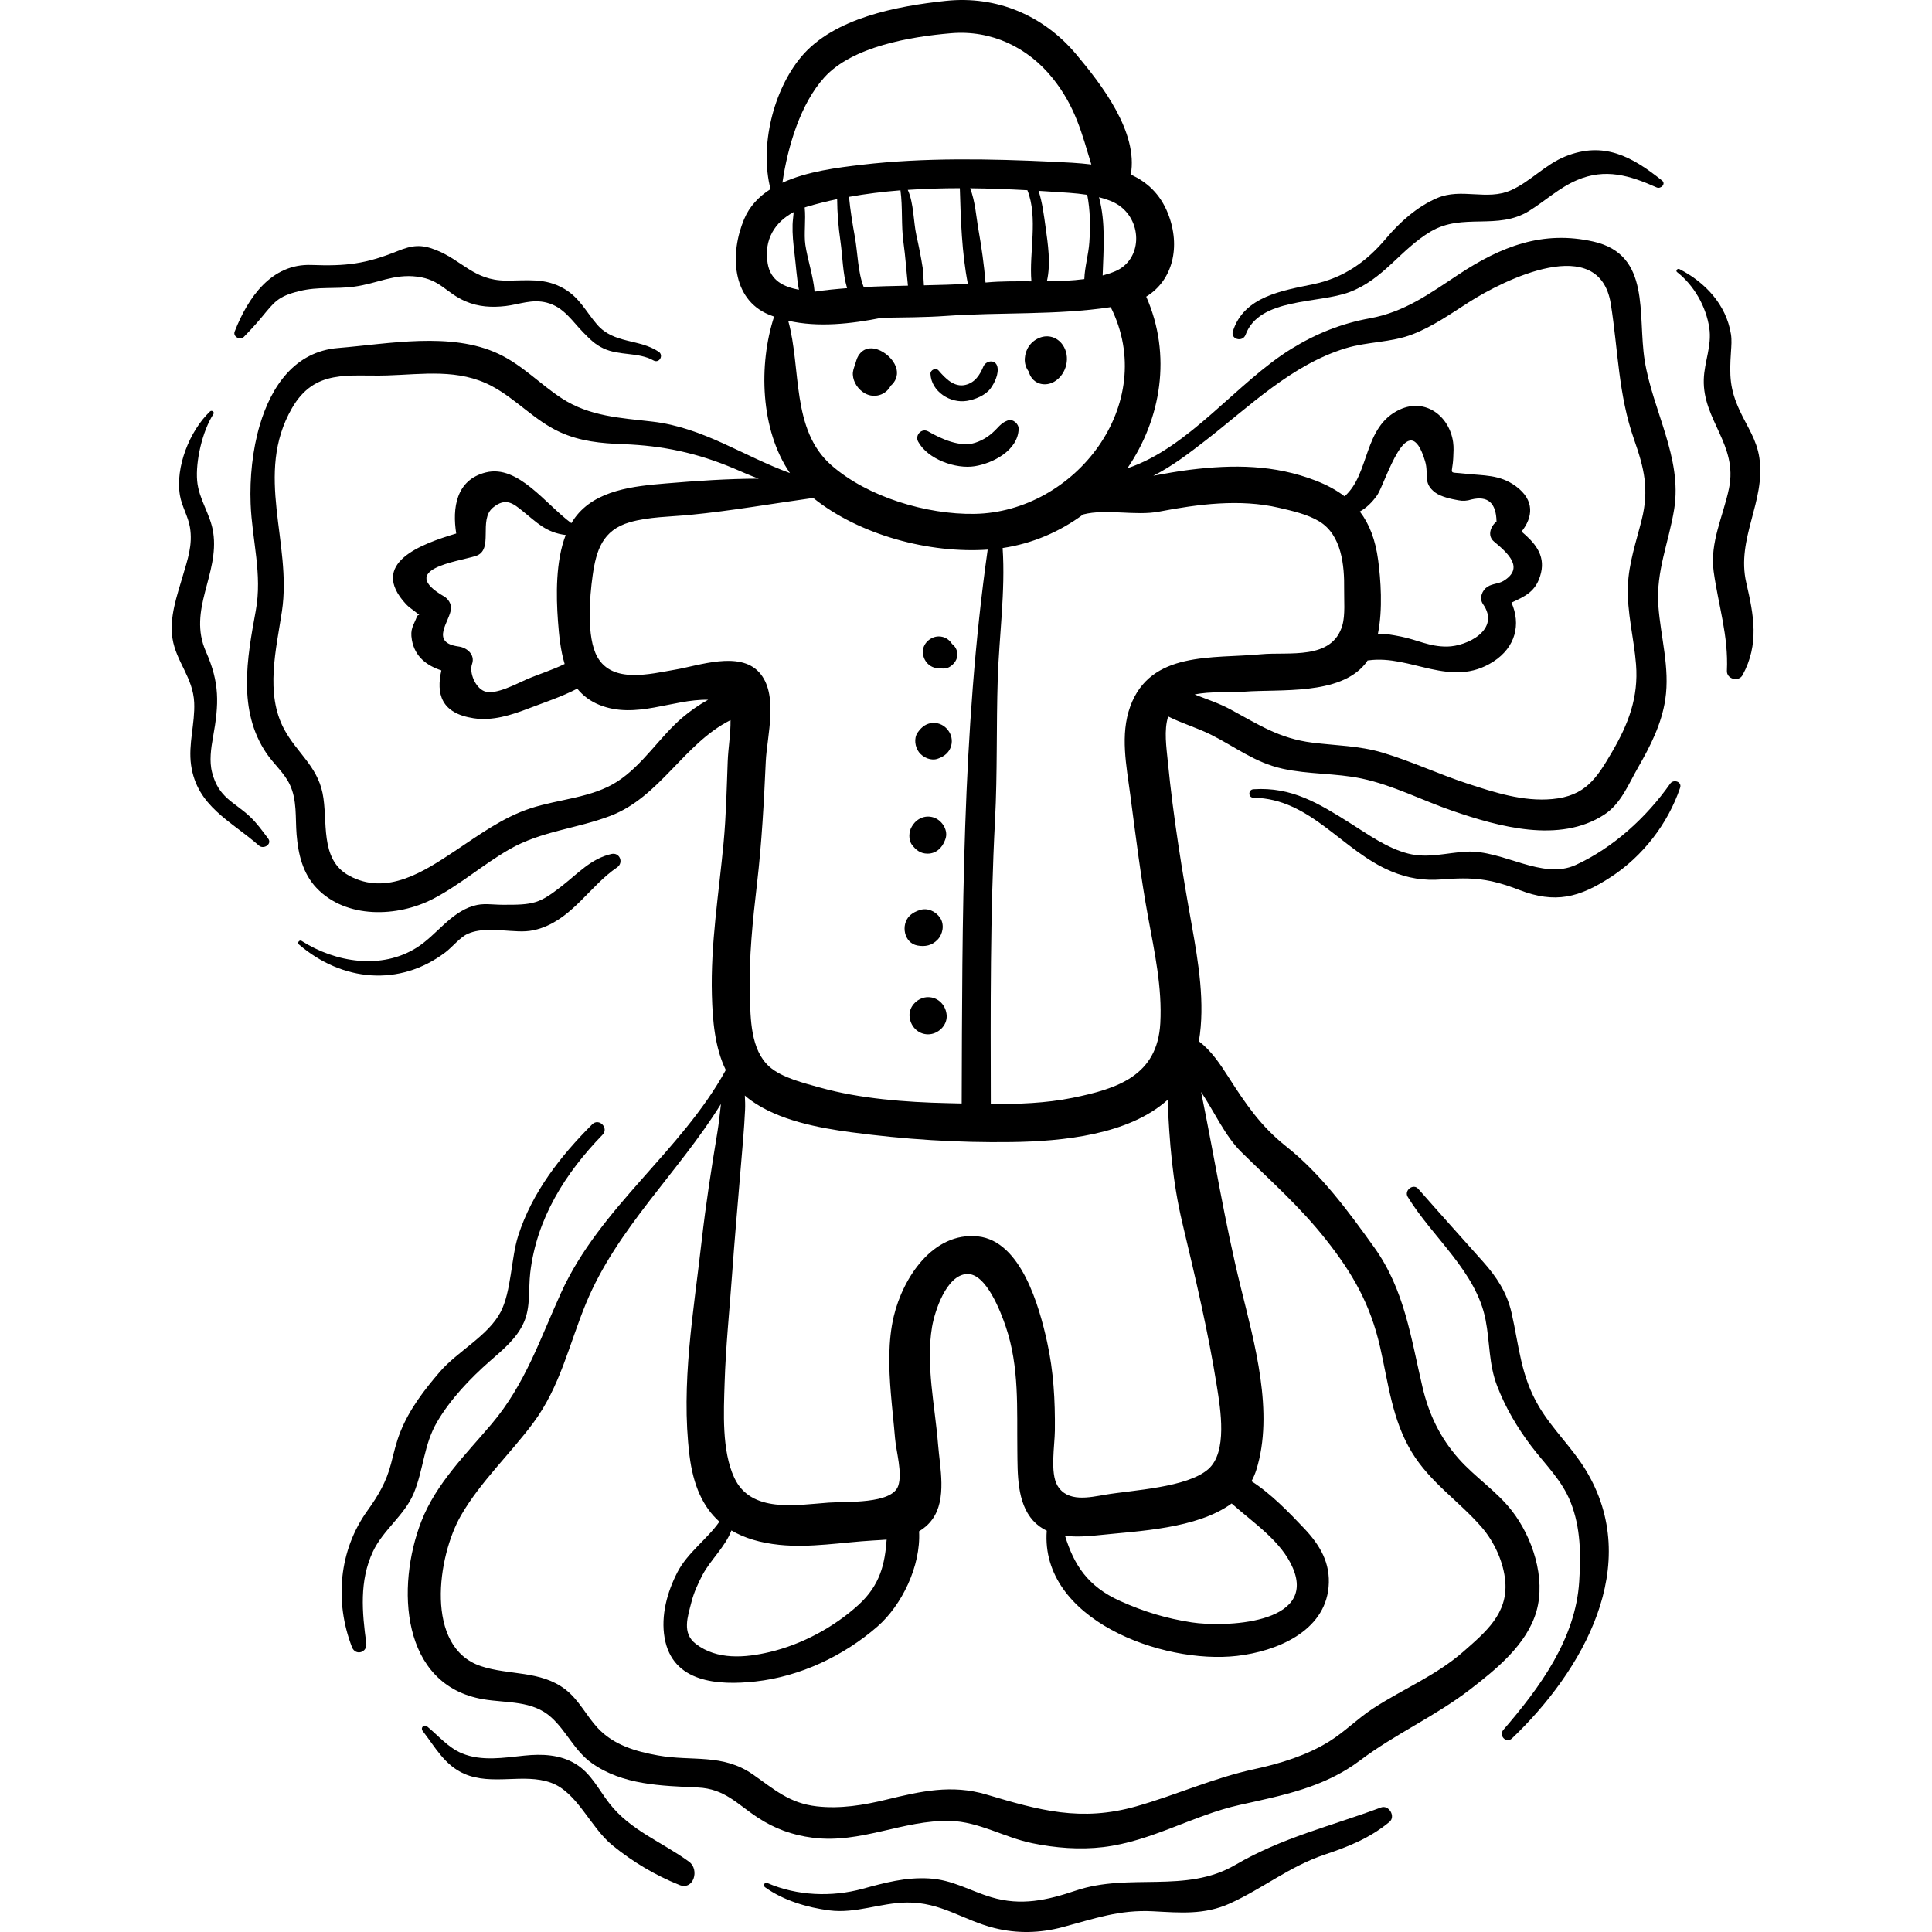 <?xml version="1.0" encoding="iso-8859-1"?>
<!-- Generator: Adobe Illustrator 19.0.0, SVG Export Plug-In . SVG Version: 6.00 Build 0)  -->
<svg version="1.1" id="Capa_1" xmlns="http://www.w3.org/2000/svg" xmlns:xlink="http://www.w3.org/1999/xlink" x="0px" y="0px"
	 viewBox="0 0 511.999 511.999" style="enable-background:new 0 0 511.999 511.999;" xml:space="preserve">
<g>
	<g>
		<path d="M435.848,95.479c-1.925-12.187,1.76-27.975-13.554-31.452c-13.433-3.051-24.476,1.262-35.766,8.719
			c-7.631,5.041-14.28,9.941-23.479,11.606c-7.578,1.372-14.263,4.056-20.823,8.092c-14.369,8.841-27.102,26.246-43.456,31.648
			c8.913-13,11.848-29.959,4.99-45.479c7.019-4.282,9.222-13.234,5.788-21.971c-2.075-5.28-5.61-8.433-9.876-10.378
			c2.036-11.29-7.824-23.942-14.415-31.814C276.595,4.101,264.162-1.211,250.6,0.234c-12.75,1.358-29.667,4.491-38.301,14.852
			c-7.361,8.834-11.047,23.612-8.103,35.029c-3.06,1.945-5.554,4.513-7.003,7.97c-3.79,9.037-3.32,21.177,6.546,25.288
			c0.463,0.193,0.933,0.365,1.404,0.535c-4.137,12.663-3.684,29.98,4.205,41.464c-12.385-4.504-22.982-12.083-36.465-13.642
			c-8.442-0.976-16.649-1.374-23.99-6.154c-5.825-3.793-10.444-8.824-16.82-11.819c-12.582-5.91-29.1-2.622-42.483-1.53
			c-11.411,0.931-17.661,10.055-20.727,20.377c-1.96,6.597-2.703,14.036-2.443,20.88c0.369,9.713,3.152,18.613,1.36,28.37
			c-2.319,12.629-4.855,26.457,2.864,37.821c1.891,2.784,4.646,5.111,6.123,8.175c2.013,4.176,1.467,8.859,1.832,13.294
			c0.427,5.184,1.599,10.279,5.279,14.173c7.799,8.252,21.489,7.767,30.863,2.905c7.163-3.716,13.279-9.136,20.255-13.142
			c8.43-4.842,17.834-5.46,26.763-8.867c13.162-5.023,19.492-19.193,31.838-25.374c0,0.024,0,0.044,0,0.069
			c0.051,3.58-0.611,7.301-0.748,10.893c-0.275,7.2-0.415,14.32-1.087,21.503c-1.264,13.512-3.472,26.808-3.102,40.427
			c0.182,6.686,0.765,13.865,3.684,19.836c-11.892,21.639-33.3,36.27-43.659,59.04c-5.629,12.374-9.489,24.217-18.412,34.769
			c-6.811,8.054-14.704,15.759-18.606,25.773c-6.752,17.329-5.481,43.474,16.42,47.176c6.212,1.05,12.973,0.244,17.999,4.793
			c4.11,3.72,6.115,8.832,10.76,12.135c8.214,5.839,18.51,5.993,28.104,6.456c7.129,0.344,10.356,4.356,15.817,7.947
			c4.528,2.977,9.187,4.664,14.568,5.36c12.836,1.663,23.953-4.75,36.469-4.448c7.613,0.184,14.367,4.39,21.727,5.902
			c6.125,1.259,12.6,1.775,18.815,1.037c12.844-1.527,23.786-8.43,36.198-11.184c11.341-2.516,22.362-4.602,31.887-11.792
			c9.28-7.005,19.906-11.691,29.089-18.762c6.981-5.374,15.112-11.933,17.645-20.743c2.534-8.814-1.026-19.614-6.512-26.666
			c-4.056-5.214-9.75-8.881-14.116-13.816c-4.9-5.539-7.858-11.704-9.554-18.905c-3.096-13.148-4.733-25.81-12.81-37.081
			c-6.789-9.474-14.136-19.477-23.319-26.742c-6.74-5.332-10.768-11.312-15.327-18.43c-2.262-3.533-4.548-6.935-7.809-9.44
			c1.702-10.017-0.132-20.944-1.894-30.795c-2.555-14.284-4.904-28.69-6.32-43.141c-0.383-3.904-1.094-8.513,0.074-12.139
			c3.641,1.842,7.628,2.983,11.298,4.813c6.552,3.267,11.625,7.394,19.02,9.034c6.902,1.531,14.076,1.155,20.958,2.605
			c8.294,1.748,16.124,5.833,24.108,8.573c12.165,4.173,28.312,8.721,40.167,1.003c4.451-2.898,6.418-8.059,8.989-12.533
			c3.245-5.649,6.208-11.461,7.193-17.975c1.274-8.424-1.232-16.553-1.836-24.911c-0.657-9.088,2.811-16.854,4.209-25.617
			C445.848,121.293,437.944,108.746,435.848,95.479z M296.641,54.499c6.199,4.391,6.029,14.362-1.087,17.386
			c-1.058,0.45-2.183,0.808-3.341,1.12c0.237-7.112,0.831-13.948-0.961-20.742C293.292,52.771,295.182,53.466,296.641,54.499z
			 M218.46,20.507c7.45-8.22,22.902-10.793,33.566-11.701c10.69-0.91,20.355,3.712,26.944,11.929
			c6.043,7.538,7.74,14.649,10.242,22.85c-3.354-0.408-6.803-0.565-10.14-0.722c-16.639-0.78-34.104-1.144-50.673,0.798
			c-6.353,0.744-14.49,1.731-21.052,4.762C208.77,38.703,212.174,27.444,218.46,20.507z M277.071,60.058
			c-0.414-2.963-0.831-6.398-1.843-9.483c1.286,0.078,2.574,0.156,3.845,0.242c2.551,0.173,5.849,0.32,9.055,0.81
			c0.811,4.127,0.844,8.339,0.559,12.583c-0.215,3.198-1.225,6.516-1.329,9.751c-3.187,0.422-6.554,0.555-9.927,0.586
			C278.52,69.914,277.715,64.665,277.071,60.058z M273.332,74.556c-4.109-0.014-8.11-0.046-11.655,0.279
			c-0.167,0.015-0.339,0.024-0.506,0.039c-0.384-4.674-1.044-9.356-1.862-13.963c-0.602-3.397-0.857-7.591-2.217-11.023
			c5.108,0.049,10.184,0.247,15.174,0.518C275.16,57.672,272.681,66.975,273.332,74.556z M240.569,50.318
			c4.581-0.313,9.195-0.441,13.797-0.446c0.237,8.304,0.523,17.179,2.123,25.333c-3.817,0.216-7.712,0.326-11.647,0.408
			c-0.099-1.821-0.242-4.115-0.31-4.562c-0.456-2.962-1.048-5.864-1.698-8.788C242.078,58.861,242.168,53.807,240.569,50.318z
			 M240.61,75.699c-3.904,0.08-7.824,0.173-11.717,0.374c-1.553-3.866-1.586-9.078-2.331-13.218
			c-0.645-3.583-1.225-7.103-1.563-10.686c4.47-0.808,9.03-1.364,13.631-1.733c0.625,4.485,0.165,9.3,0.796,13.806
			C239.958,68.04,240.206,71.892,240.61,75.699z M213.249,54.98c0.245-0.082,0.486-0.168,0.736-0.242
			c2.579-0.757,5.205-1.408,7.867-1.966c0.03,3.718,0.33,7.364,0.873,11.141c0.583,4.053,0.587,8.472,1.76,12.453
			c-2.9,0.224-5.782,0.502-8.61,0.929c-0.347-4.131-1.88-8.558-2.449-12.43C213.013,62.056,213.598,58.276,213.249,54.98z
			 M203.444,69.842c-1.084-6.374,1.957-11.021,6.893-13.634c-0.094,1.187-0.263,2.352-0.292,3.268
			c-0.081,2.612,0.183,5.088,0.503,7.67c0.396,3.186,0.572,6.466,1.176,9.641C207.725,76.02,204.222,74.423,203.444,69.842z
			 M208.882,85.001c7.923,1.809,16.596,0.853,24.836-0.793c5.679-0.096,11.363-0.084,17.032-0.487
			c14.203-1.009,29.436-0.164,43.598-2.328c12.881,25.685-9.461,54.371-36.141,54.787c-12.601,0.196-28.24-4.423-37.876-12.875
			C209.598,113.889,212.416,97.723,208.882,85.001z M180.846,190.164c-6.066,5.169-10.51,12.608-17.287,16.971
			c-6.71,4.321-15.484,4.625-22.931,7.067c-7.422,2.434-13.593,7.022-20.035,11.294c-8.178,5.424-18.068,12.051-28.12,6.542
			c-7.907-4.333-5.465-14.548-7-21.899c-1.503-7.199-6.829-10.691-10.148-16.848c-5.145-9.544-2.096-21.356-0.605-31.321
			c2.717-18.15-7.418-36.284,2.645-53.789c6.06-10.542,15.033-8.369,25.239-8.689c9.529-0.299,18.891-1.853,27.705,2.815
			c6.453,3.417,11.357,9.136,18.044,12.193c5.431,2.482,10.931,2.99,16.813,3.207c10.502,0.387,19.624,2.334,29.357,6.45
			c2.357,0.997,4.444,1.949,6.544,2.688c-8.221,0.014-16.474,0.589-24.611,1.27c-8.388,0.702-18.648,1.684-24.082,9.073
			c-0.341,0.463-0.656,0.95-0.953,1.452c-6.821-5.001-14.102-15.555-22.649-13.449c-7.974,1.965-8.918,9.537-7.867,16.188
			c-9.195,2.76-23.422,7.857-13.257,18.78c0.746,0.802,1.745,1.403,2.589,2.103c0.338,0.281,0.635,0.521,0.902,0.733
			c-0.278-0.024-0.516,0.064-0.633,0.372c-0.947,2.481-1.864,3.27-1.351,6.212c0.783,4.49,4.011,6.84,7.812,8.08
			c-1.397,6.188-0.108,11.355,8.528,12.678c5.044,0.773,9.977-0.828,14.61-2.603c4.021-1.54,8.787-3.099,12.873-5.239
			c1.485,1.823,3.41,3.334,5.967,4.346c9.626,3.809,19.236-1.587,28.725-1.405C185.277,186.765,183.01,188.32,180.846,190.164z
			 M147.868,164.573c0.278,3.761,0.67,7.761,1.771,11.384c-3.219,1.599-6.849,2.688-10.084,4.082
			c-2.608,1.124-8.298,4.253-11.146,3.163c-2.472-0.947-4.105-4.961-3.311-7.228c0.878-2.51-1.371-4.356-3.539-4.645
			c-7.863-1.049-2.207-6.786-2.037-10.086c0.066-1.271-0.746-2.555-1.823-3.178c-12.502-7.233,3.39-9.175,8.345-10.715
			c4.983-1.549,0.606-9.565,4.614-12.848c3.368-2.759,5.348-1.076,7.85,0.933c3.751,3.012,6.201,5.707,11.41,6.346
			C147.222,148.775,147.373,157.889,147.868,164.573z M178.953,177.458c-6.549,1.115-16.643,3.803-20.658-3.374
			c-2.92-5.22-2.036-15.921-1.236-21.576c0.936-6.62,2.6-12.011,9.814-14.104c5.048-1.464,10.807-1.452,16.007-1.96
			c10.959-1.07,21.746-2.977,32.632-4.489c12.259,9.859,30.779,14.753,46.233,13.699c-6.86,48.401-6.719,98.016-6.887,146.779
			c-1.278-0.031-2.551-0.062-3.815-0.09c-10.956-0.237-23.174-1.165-33.728-4.127c-4.179-1.173-10.105-2.587-13.409-5.528
			c-5.032-4.478-5.01-12.791-5.184-18.958c-0.282-10.003,0.76-19.793,1.912-29.71c1.249-10.752,1.816-21.42,2.304-32.221
			c0.306-6.755,3.525-17.887-1.789-23.667C195.938,172.464,185.245,176.386,178.953,177.458z M328.95,305.287
			c7.862,7.749,15.497,14.435,22.428,23.205c7.153,9.051,11.782,17.197,14.357,28.468c2.195,9.608,3.188,19.306,8.408,27.892
			c4.892,8.048,12.486,12.923,18.514,19.874c3.337,3.847,5.852,9.309,6.263,14.441c0.678,8.454-5.223,13.359-11.038,18.466
			c-7.362,6.466-15.963,9.877-24.042,15.152c-4.063,2.653-7.455,6.146-11.57,8.71c-5.929,3.694-12.99,5.867-19.802,7.334
			c-10.965,2.361-20.578,6.813-31.316,9.864c-14.666,4.167-25.687,1.074-39.715-3.116c-9.212-2.751-17.414-0.877-26.521,1.339
			c-6.061,1.475-12.201,2.488-18.455,1.783c-7.334-0.827-11.313-4.54-16.915-8.439c-8.1-5.636-16.045-3.414-25.181-5.052
			c-5.901-1.058-11.757-2.748-15.971-7.285c-3.035-3.268-4.943-7.418-8.554-10.202c-6.595-5.085-14.928-3.691-22.395-6.179
			c-14.988-4.995-11.542-29.106-5.267-39.955c5.172-8.941,12.985-16.23,19.125-24.484c7.187-9.661,9.475-20.756,13.998-31.707
			c8.21-19.877,24.52-34.701,35.76-52.828c-0.302,2.606-0.561,5.178-0.948,7.515c-1.586,9.573-3.067,19.102-4.159,28.746
			c-2.13,18.811-5.556,37.95-3.226,56.887c0.966,7.853,3.529,13.623,7.927,17.543c-3.246,4.651-8.448,8.182-11.158,13.447
			c-2.688,5.222-4.398,11.44-3.367,17.346c2.077,11.899,14.18,12.643,24.104,11.551c11.77-1.295,23.374-6.774,32.292-14.553
			c6.426-5.607,11.542-15.994,11.043-25.247c1.308-0.76,2.498-1.774,3.503-3.161c3.925-5.421,2.006-13.737,1.523-19.873
			c-0.794-10.095-3.29-21.027-1.59-31.125c0.68-4.039,3.759-13.744,9.237-14.024c5.119-0.261,9.023,10.204,10.29,13.927
			c3.664,10.768,2.936,21.754,3.077,32.889c0.077,6.039-0.151,13.741,4.157,18.521c1.069,1.186,2.301,2.054,3.636,2.69
			c-1.75,23.486,30.575,35.46,50.412,33.179c10.39-1.195,23.227-6.396,24.28-18.275c0.56-6.322-2.275-11.076-6.476-15.518
			c-3.945-4.17-8.813-9.227-13.956-12.5c0.504-0.927,0.936-1.913,1.271-2.978c4.768-15.186-0.472-33.631-4.138-48.509
			c-4.221-17.131-6.974-34.462-10.485-51.675C321.856,294.724,324.693,301.091,328.95,305.287z M193.831,405.578
			c3.405,2.024,7.603,3.291,12.71,3.818c8.163,0.843,16.599-0.671,24.77-1.15c1.206-0.07,2.436-0.133,3.66-0.231
			c-0.465,6.409-1.709,12.056-7.467,17.296c-6.504,5.918-15.01,10.491-23.563,12.503c-6.499,1.528-13.925,2.156-19.549-2.173
			c-3.74-2.88-2.124-7.217-1.159-11.052c0.628-2.493,1.77-5.034,2.985-7.303C188.314,413.37,192.269,409.812,193.831,405.578z
			 M282.245,406.997c3.091,0.388,6.365,0.115,9.347-0.204c9.92-1.06,25.606-1.612,34.807-8.36
			c5.871,5.238,13.182,9.964,16.229,17.123c6.375,14.977-18.356,15.693-26.797,14.391c-6.851-1.057-12.606-2.811-18.943-5.647
			C288.257,420.436,284.612,414.711,282.245,406.997z M309.429,291.471c0.455,10.947,1.291,21.618,3.917,32.669
			c3.411,14.353,6.855,28.797,9.156,43.371c0.934,5.914,2.853,17.272-2.274,21.804c-5.583,4.935-20.158,5.575-27.334,6.796
			c-4.121,0.701-10.017,2.106-12.668-2.43c-1.984-3.394-0.711-10.625-0.672-14.59c0.078-7.987-0.338-15.647-2.061-23.464
			c-2.039-9.246-6.844-26.758-18.333-27.966c-11.968-1.258-19.911,11.083-22.303,21.183c-1.552,6.55-1.324,13.721-0.776,20.372
			c0.327,3.971,0.781,7.932,1.112,11.904c0.3,3.605,2.018,9.247,0.837,12.664c-1.683,4.866-13.712,4.086-18.442,4.427
			c-8.611,0.621-20.583,2.859-24.989-6.587c-3.349-7.18-2.804-17.398-2.566-25.136c0.294-9.541,1.286-19.097,1.968-28.618
			c0.674-9.409,1.512-18.798,2.289-28.198c0.429-5.191,0.93-10.391,1.165-15.594c0.055-1.222,0.009-2.483-0.065-3.756
			c0.509,0.45,1.046,0.882,1.616,1.293c7.297,5.264,17.788,7.276,26.554,8.445c14.159,1.888,28.179,2.8,42.466,2.601
			C281.64,302.472,299.108,300.742,309.429,291.471z M299.515,187.249c-2.71,7.477-0.99,15.738,0.021,23.4
			c1.43,10.839,2.762,21.761,4.744,32.514c1.697,9.206,3.729,18.546,3.213,27.975c-0.764,13.95-11.38,17.393-23.285,19.803
			c-7.009,1.418-14.35,1.678-21.635,1.625c-0.057-25.096-0.19-50.161,1.123-75.28c0.65-12.435,0.315-24.887,0.714-37.333
			c0.366-11.43,2.065-23.256,1.297-34.724c7.921-1.175,15.184-4.333,21.349-8.902c6.123-1.584,13.836,0.461,20.148-0.751
			c10.282-1.975,21.396-3.411,31.687-1.023c3.523,0.818,7.623,1.727,10.745,3.626c5.931,3.608,6.668,11.699,6.576,17.901
			c-0.043,2.908,0.325,6.884-0.472,9.633c-2.705,9.332-14.273,6.978-21.533,7.67C321.351,174.609,304.888,172.425,299.515,187.249z
			 M435.058,137.773c-1.449,5.786-3.42,11.452-3.654,17.468c-0.274,7.028,1.612,13.861,2.158,20.82
			c0.689,8.786-2.023,15.793-6.376,23.251c-4.058,6.952-7.045,11.635-15.805,12.447c-7.746,0.718-15.38-1.759-22.663-4.156
			c-7.547-2.485-14.767-5.892-22.393-8.164c-6.125-1.825-12.263-1.842-18.556-2.634c-8.771-1.104-14.191-4.759-21.697-8.81
			c-3.005-1.621-6.285-2.698-9.478-3.947c4.132-0.896,9.057-0.429,13.132-0.744c9.521-0.735,25.204,1.016,32.042-7.35
			c0.238-0.292,0.451-0.613,0.664-0.932c0.079-0.006,0.156-0.003,0.237-0.014c11.263-1.566,21.827,7.547,33.042,0.349
			c5.976-3.835,7.374-9.963,4.842-15.653c3.459-1.651,6.633-2.829,7.831-7.904c1.156-4.891-1.845-8.118-5.157-10.926
			c2.992-3.77,3.564-8.275-1.499-12.006c-4.319-3.183-8.607-2.776-13.569-3.346c-4.675-0.537-3.256,0.555-3.033-4.229
			c0.065-1.386,0.157-2.734-0.041-4.128c-0.981-6.898-7.351-11.768-14.147-8.618c-9.745,4.517-7.833,17.035-14.616,22.982
			c-2.14-1.638-4.672-3.012-7.652-4.163c-10.974-4.239-21.815-4.283-33.331-2.871c-3.287,0.403-6.497,1.003-9.702,1.583
			c4.969-2.474,9.624-6.075,13.914-9.398c11.57-8.963,22.73-20.024,37.082-24.39c5.836-1.775,11.933-1.47,17.673-3.681
			c5.343-2.059,10.061-5.385,14.85-8.453c9.489-6.079,34.699-18.551,37.716,0.373c1.96,12.295,1.971,23.996,6.178,35.962
			C435.728,124.109,437.085,129.682,435.058,137.773z M395.912,143.503c3.65,3.034,8.173,7.012,2.515,10.452
			c-1.254,0.762-2.901,0.692-4.214,1.525c-1.438,0.911-2.292,3.077-1.209,4.61c4.77,6.753-4.212,11.197-9.509,11.254
			c-4.728,0.05-7.866-1.795-12.223-2.649c-2.217-0.435-4.202-0.823-6.11-0.738c1.331-6.531,0.747-14.38,0.056-19.562
			c-0.703-5.269-2.273-9.465-4.847-12.838c1.781-0.967,3.285-2.487,4.533-4.235c2.283-3.196,8.191-24.419,12.766-9.07
			c1.038,3.482-0.701,5.737,2.676,8.271c1.519,1.14,4.322,1.744,6.132,2.056c1.157,0.237,2.313,0.164,3.47-0.217
			c4.344-1.041,6.558,0.915,6.643,5.866C395.048,139.415,394.064,141.968,395.912,143.503z"/>
	</g>
</g>
<g>
	<g>
		<path d="M237.604,97.84c-0.869-3.928-7.323-8.058-10.118-3.575c-0.466,0.748-0.623,1.588-0.903,2.402
			c-0.295,0.858-0.621,1.682-0.572,2.615c0.106,2.067,1.46,4.018,3.264,4.996c2.434,1.319,5.416,0.454,6.741-1.986
			c0.01-0.018,0.015-0.037,0.025-0.055C237.265,101.199,238.002,99.637,237.604,97.84z"/>
	</g>
</g>
<g>
	<g>
		<path d="M281.602,91.37c-1.429-2.026-3.85-2.779-6.162-1.834c-2.274,0.929-3.715,3.02-3.857,5.473
			c-0.076,1.31,0.316,2.505,1.038,3.455c0.186,0.689,0.475,1.337,0.986,1.927c1.49,1.723,3.979,1.855,5.859,0.711
			C282.685,99.142,283.807,94.495,281.602,91.37z"/>
	</g>
</g>
<g>
	<g>
		<path d="M264.301,97.152c-0.5-2.03-3.036-1.602-3.706,0c-0.937,2.242-2.233,4.264-4.761,4.854
			c-3.001,0.701-5.317-1.745-7.103-3.82c-0.707-0.822-2.198-0.165-2.149,0.89c0.216,4.674,5.237,7.9,9.67,7.161
			c2.14-0.356,4.878-1.453,6.215-3.243C263.599,101.478,264.758,99.011,264.301,97.152z"/>
	</g>
</g>
<g>
	<g>
		<path d="M267.015,111.448c-1.283,0.504-1.834,1.053-2.75,2.031c-1.68,1.795-3.429,3.071-5.831,3.859
			c-3.942,1.295-9.006-1.021-12.428-2.995c-1.738-1.003-3.614,0.979-2.69,2.69c2.524,4.666,9.957,7.337,15.012,6.517
			c4.942-0.802,11.452-4.265,11.623-9.866C269.993,112.297,268.415,110.898,267.015,111.448z"/>
	</g>
</g>
<g>
	<g>
		<path d="M174.543,93.202c-5.21-3.463-11.858-2.047-16.293-7.171c-2.943-3.4-4.598-7.065-8.675-9.471
			c-5.149-3.039-9.942-2.162-15.582-2.202c-8.423-0.06-11.492-5.367-18.535-8.14c-3.841-1.513-6.225-1.243-10.109,0.321
			c-8.486,3.418-13.606,4.025-22.826,3.68c-10.556-0.395-16.787,8.577-20.327,17.634c-0.546,1.4,1.479,2.398,2.438,1.417
			c1.636-1.672,3.167-3.342,4.661-5.133c3.424-4.106,4.295-5.576,9.988-6.982c5.189-1.281,9.359-0.491,14.546-1.183
			c6.187-0.825,10.465-3.449,16.738-2.654c6.221,0.789,7.573,4.296,12.855,6.557c3.418,1.463,6.924,1.65,10.572,1.227
			c3.716-0.43,6.953-1.924,10.938-0.886c4.516,1.176,6.714,4.941,9.687,7.937c1.73,1.744,3.004,3.103,5.314,4.191
			c4.215,1.986,9.204,0.926,13.25,3.184C174.71,96.38,175.979,94.156,174.543,93.202z"/>
	</g>
</g>
<g>
	<g>
		<path d="M71.062,222.222c-1.589-2.099-2.977-4.09-4.902-5.882c-4.215-3.923-8.188-4.883-9.949-11.611
			c-0.788-3.012-0.289-6.44,0.253-9.439c1.59-8.795,1.774-14.316-1.883-22.593c-4.916-11.128,3.596-20.439,1.925-31.594
			c-0.725-4.843-3.817-8.744-4.255-13.649c-0.46-5.156,1.369-13.205,4.308-17.719c0.364-0.559-0.44-1.136-0.902-0.696
			c-5.408,5.158-9.229,14.767-7.971,22.236c0.485,2.882,2.144,5.508,2.642,8.4c0.811,4.705-0.631,8.66-1.891,12.974
			c-1.532,5.244-3.595,10.949-2.729,16.521c0.967,6.224,5.458,10.371,5.757,17.023c0.249,5.544-1.61,10.986-0.823,16.56
			c1.542,10.917,10.537,14.792,17.992,21.343C69.862,225.175,72.187,223.706,71.062,222.222z"/>
	</g>
</g>
<g>
	<g>
		<path d="M162.037,226.311c-5.389,1.205-8.981,5.267-13.234,8.57c-5.92,4.598-7.338,4.943-15.717,4.895
			c-2.755-0.016-4.993-0.512-7.667,0.295c-6.12,1.848-9.719,7.72-14.952,11.04c-9.352,5.932-21.575,3.966-30.543-1.767
			c-0.562-0.359-1.241,0.491-0.723,0.937c11.478,9.865,26.707,11.271,38.827,2.098c1.895-1.434,3.982-4.097,6.012-4.953
			c3.475-1.467,7.557-0.964,11.138-0.733c3.184,0.205,5.256,0.311,8.375-0.782c8.415-2.948,12.9-11.217,19.982-16.048
			C165.343,228.63,164.243,225.817,162.037,226.311z"/>
	</g>
</g>
<g>
	<g>
		<path d="M442.619,207.67c-6.288,8.942-15.061,16.965-25.01,21.542c-8.957,4.12-19.32-4.021-28.999-3.512
			c-5.24,0.276-10.194,1.85-15.446,0.503c-5.577-1.43-10.494-4.999-15.296-8.022c-8.362-5.264-15.549-9.702-25.683-9.027
			c-1.434,0.095-1.464,2.233,0,2.253c15.169,0.205,23.487,14.094,36.539,19.521c4.359,1.812,8.628,2.504,13.327,2.132
			c8.263-0.653,12.751-0.232,20.603,2.801c9.46,3.653,15.833,2.065,24.296-3.474c8.414-5.507,15.053-14.071,18.294-23.609
			C445.798,207.144,443.501,206.415,442.619,207.67z"/>
	</g>
</g>
<g>
	<g>
		<path d="M440.445,47.83c-7.917-6.324-15.417-10.499-25.639-6.371c-5.356,2.163-9.286,6.704-14.403,8.969
			c-6.365,2.818-13.105-0.701-19.548,2.058c-5.322,2.278-9.878,6.362-13.551,10.718c-5.216,6.185-11.191,10.41-19.214,12.098
			c-8.138,1.713-18.394,3.168-21.357,12.473c-0.69,2.165,2.602,3.008,3.365,0.928c3.628-9.886,19.356-8.176,27.586-11.316
			c9.075-3.462,13.419-11.251,21.457-16.027c8.497-5.049,17.699-0.247,26.078-5.459c4.32-2.687,7.972-6.153,12.712-8.176
			c7.512-3.206,13.976-1.236,21.095,1.944C440.124,50.159,441.575,48.733,440.445,47.83z"/>
	</g>
</g>
<g>
	<g>
		<path d="M466.253,121.346c-0.722-4.873-3.182-8.163-5.187-12.482c-2.677-5.768-2.767-9.259-2.344-15.616
			c0.104-1.563,0.244-3.132-0.006-4.695c-1.261-7.874-6.875-13.77-13.659-17.244c-0.482-0.247-1.094,0.422-0.616,0.798
			c4.519,3.545,7.692,9.126,8.543,14.836c0.701,4.702-1.32,8.917-1.464,13.596c-0.333,10.814,9.095,17.279,6.675,28.915
			c-1.52,7.312-5.119,14.285-4.057,21.989c1.242,9.007,3.947,16.969,3.509,26.324c-0.103,2.209,3.119,3.04,4.157,1.126
			c4.45-8.205,2.983-15.777,0.975-24.463C460.071,142.717,467.956,132.846,466.253,121.346z"/>
	</g>
</g>
<g>
	<g>
		<path d="M156.94,297.961c-8.447,8.436-15.945,18.076-19.614,29.528c-1.887,5.891-1.807,14.75-4.654,20.206
			c-3.287,6.298-11.457,10.445-16.094,15.833c-4.158,4.831-8.03,9.871-10.437,15.832c-1.15,2.848-1.74,5.553-2.503,8.506
			c-1.25,4.841-3.36,8.426-6.267,12.471c-7.604,10.582-8.731,24.16-4.094,36.169c0.927,2.4,4.13,1.445,3.791-1.046
			c-1.115-8.204-1.863-16.498,1.734-24.214c2.719-5.829,8.389-9.633,10.844-15.507c2.623-6.277,2.615-12.822,6.211-18.95
			c3.515-5.991,8.758-11.508,13.958-16.068c3.431-3.009,7.232-6.086,9.074-10.405c1.76-4.128,1.121-8.66,1.629-13.019
			c1.673-14.36,9.284-26.4,19.171-36.587C161.432,298.913,158.715,296.189,156.94,297.961z"/>
	</g>
</g>
<g>
	<g>
		<path d="M182.625,493.397c-7.164-5.258-15.555-8.267-21.183-15.537c-2.861-3.696-4.811-7.918-8.934-10.423
			c-4.111-2.497-8.929-2.651-13.537-2.184c-5.404,0.548-11.327,1.584-16.584-0.61c-3.608-1.505-6.221-4.676-9.186-7.107
			c-0.849-0.696-1.844,0.337-1.187,1.187c3.299,4.265,5.822,9.09,11.03,11.357c7.371,3.209,15.694-0.234,22.903,2.335
			c7.066,2.517,10.414,11.777,16.359,16.628c5.331,4.349,11.349,7.937,17.733,10.491
			C183.842,501.055,185.433,495.457,182.625,493.397z"/>
	</g>
</g>
<g>
	<g>
		<path d="M365.972,479.002c-13.475,5.026-26.105,7.921-38.622,15.229c-13.162,7.684-27.977,1.99-42.252,6.799
			c-7.608,2.563-14.501,4.118-22.389,1.756c-5.771-1.728-10.271-4.618-16.47-4.977c-6.265-0.363-11.751,1.139-17.691,2.758
			c-8.084,2.203-17.282,1.882-25.147-1.526c-0.754-0.327-1.323,0.616-0.646,1.106c4.788,3.469,11.223,5.393,17.073,6.13
			c7.008,0.883,13.438-1.991,20.434-2.09c9.127-0.129,14.951,4.694,23.255,6.764c6.06,1.51,12.121,1.355,18.129-0.248
			c8.352-2.229,15.005-4.655,23.879-4.193c7.183,0.374,13.647,0.999,20.388-2.062c8.808-3.998,15.819-9.839,25.211-12.98
			c6.309-2.11,11.888-4.353,17.083-8.626C369.953,481.405,368.079,478.216,365.972,479.002z"/>
	</g>
</g>
<g>
	<g>
		<path d="M420.129,389.406c-3.607-5.879-8.738-10.661-12.282-16.637c-4.87-8.211-5.239-15.938-7.277-24.882
			c-1.211-5.313-3.916-9.449-7.509-13.48c-5.752-6.454-11.508-12.85-17.219-19.358c-1.33-1.516-3.815,0.443-2.775,2.141
			c6.635,10.835,18.138,19.755,20.628,32.592c1.175,6.057,0.806,11.638,3.06,17.517c2.189,5.711,5.375,11.102,9.061,15.955
			c3.714,4.889,8.12,9.028,10.416,14.844c2.682,6.79,2.721,13.846,2.273,21.009c-0.949,15.168-10.386,28.071-20.08,39.295
			c-1.345,1.558,0.761,3.73,2.28,2.281C419.294,442.945,435.717,414.8,420.129,389.406z"/>
	</g>
</g>
<g>
	<g>
		<path d="M253.587,172.477c-0.26-0.805-0.706-1.401-1.282-1.83c-0.737-1.182-1.998-1.99-3.522-1.99
			c-2.207,0-4.321,1.941-4.219,4.219c0.103,2.285,1.854,4.218,4.219,4.218c0.118,0,0.233-0.027,0.35-0.038
			c0.879,0.222,1.823,0.141,2.639-0.4l0.156-0.103C253.219,175.696,254.095,174.048,253.587,172.477z"/>
	</g>
</g>
<g>
	<g>
		<path d="M251.213,193.47c-0.913-1.182-2.24-1.887-3.76-1.887c-1.802,0-3.136,0.959-4.135,2.372
			c-0.042,0.06-0.084,0.119-0.126,0.179c-1.079,1.526-0.693,3.867,0.369,5.24c1.072,1.386,3.204,2.343,4.96,1.69l0.205-0.076
			c1.606-0.597,2.871-1.626,3.344-3.344C252.478,196.161,252.137,194.666,251.213,193.47z"/>
	</g>
</g>
<g>
	<g>
		<path d="M247.785,216.778c-2.221-0.937-4.638-0.067-5.93,1.943c-0.064,0.1-0.128,0.2-0.192,0.299c-0.839,1.305-0.96,3.542,0,4.832
			c1.067,1.433,2.268,2.356,4.134,2.371c2.255,0.018,3.876-1.527,4.616-3.514c0.041-0.11,0.082-0.219,0.122-0.329
			C251.359,220.166,249.792,217.625,247.785,216.778z"/>
	</g>
</g>
<g>
	<g>
		<path d="M249.189,243.316c-1.119-1.736-3.28-2.798-5.341-2.174c-1.06,0.321-2.026,0.796-2.815,1.587
			c-2.342,2.345-1.48,7.155,2.068,7.836c2.052,0.394,3.876,0,5.348-1.518C249.859,247.595,250.329,245.085,249.189,243.316z"/>
	</g>
</g>
<g>
	<g>
		<path d="M245.956,264.253c-2.576,0-5.045,2.265-4.925,4.926c0.119,2.669,2.164,4.926,4.925,4.926c2.576,0,5.045-2.266,4.926-4.926
			C250.762,266.51,248.717,264.253,245.956,264.253z"/>
	</g>
</g>
<g>
</g>
<g>
</g>
<g>
</g>
<g>
</g>
<g>
</g>
<g>
</g>
<g>
</g>
<g>
</g>
<g>
</g>
<g>
</g>
<g>
</g>
<g>
</g>
<g>
</g>
<g>
</g>
<g>
</g>
</svg>
